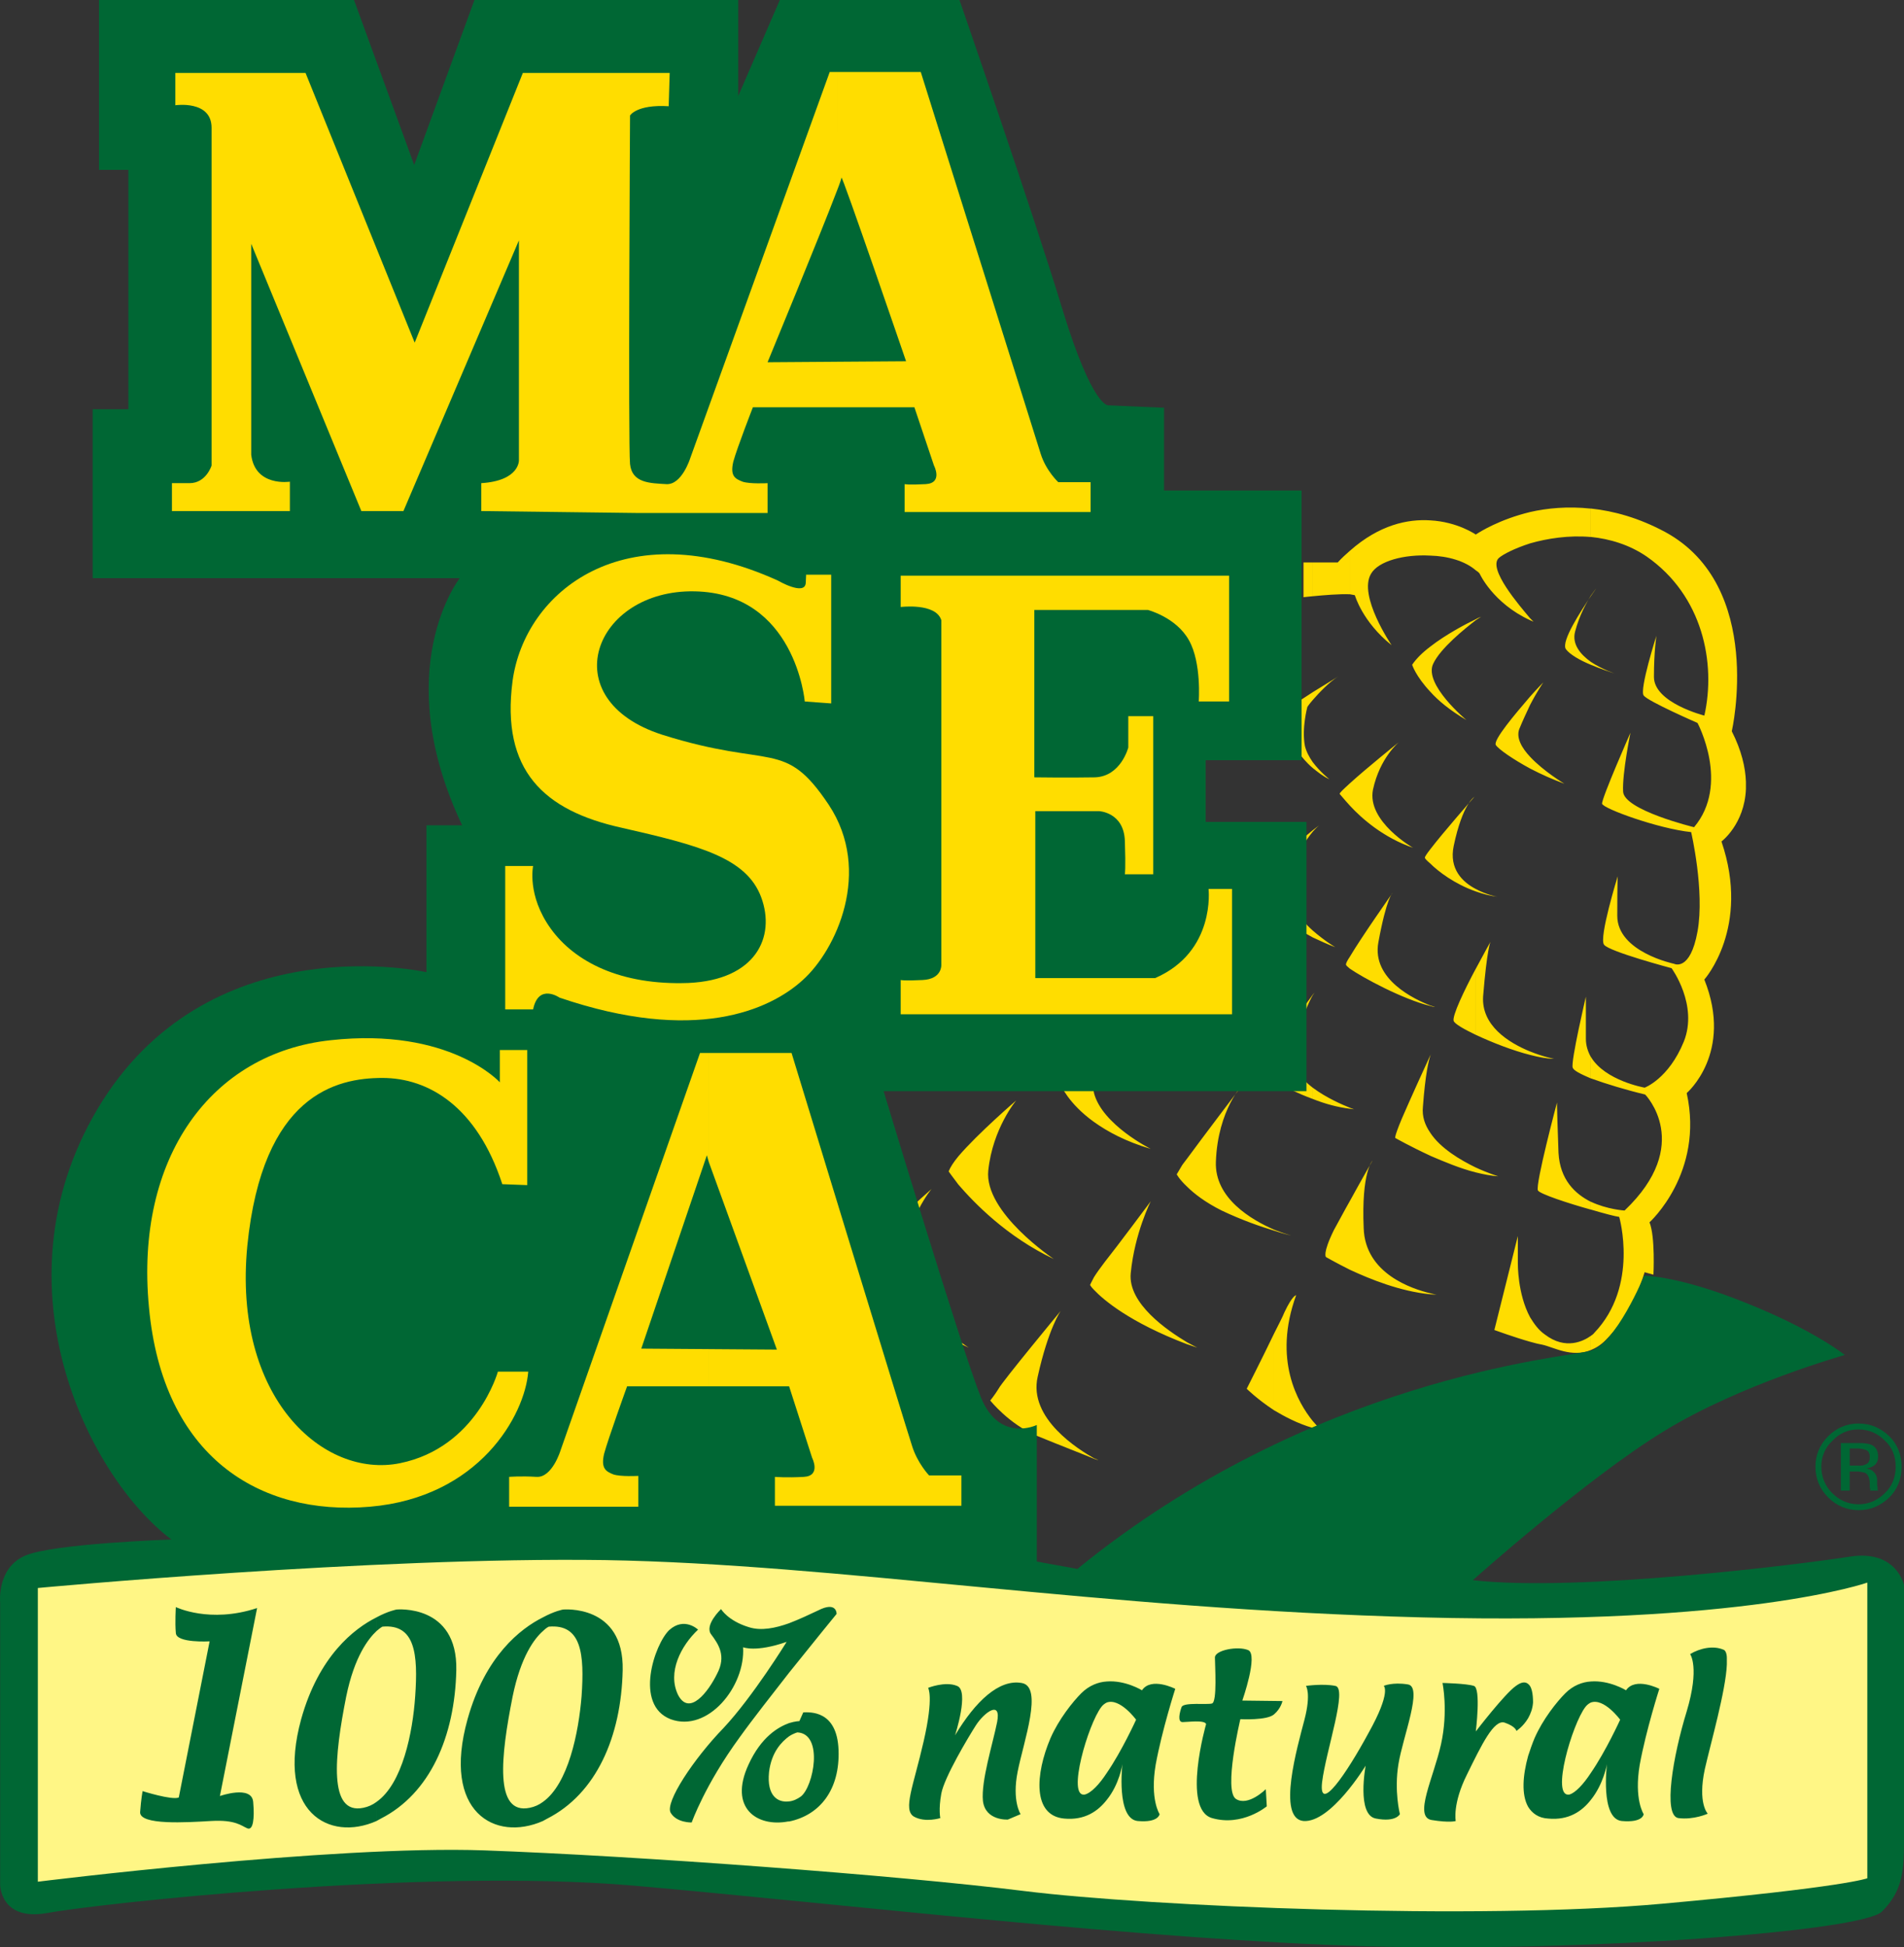 <?xml version="1.0" encoding="utf-8"?>
<!-- Generator: Adobe Illustrator 16.0.0, SVG Export Plug-In . SVG Version: 6.00 Build 0)  -->
<!DOCTYPE svg PUBLIC "-//W3C//DTD SVG 1.1//EN" "http://www.w3.org/Graphics/SVG/1.1/DTD/svg11.dtd">
<svg version="1.1" id="Layer_1" xmlns="http://www.w3.org/2000/svg" xmlns:xlink="http://www.w3.org/1999/xlink" x="0px" y="0px"
	 width="167.447px" height="171.226px" viewBox="12.653 10.765 167.447 171.226"
	 enable-background="new 12.653 10.765 167.447 171.226" xml:space="preserve">
<rect x="12.653" y="10.765" width="167.447" height="171.226" fill="#333333" stroke="none"/>
<g>
	<path fill="#FFDD00" d="M166.198,79.504v0.646c-0.129,3.099-2.151,4.605-2.151,4.605c2.582,7.576-1.507,12.139-1.507,12.139
		c2.582,6.455-1.55,9.984-1.55,9.984c1.55,7.018-3.271,11.363-3.271,11.363c0.517,1.292,0.345,4.605,0.345,4.605l-0.774-0.216
		c-0.431,1.378-1.377,3.917-3.442,5.983c-0.431,0.431-0.861,0.688-1.291,0.859v-1.248c0.215-0.129,0.301-0.258,0.301-0.258
		c3.961-4.133,2.195-10.201,2.195-10.201c-0.345-0.043-1.335-0.302-2.496-0.646v-0.688c1.463,0.688,2.969,0.774,2.969,0.774
		c6.113-5.812,1.81-10.201,1.81-10.201c-1.636-0.388-3.485-0.946-4.778-1.421v-1.895c1.248,2.109,4.734,2.713,4.734,2.713
		s2.109-0.775,3.443-4.047c1.291-3.229-1.076-6.457-1.076-6.457s-5.51-1.463-5.939-2.066c-0.474-0.603,1.205-6.026,1.205-6.026
		s-0.042,0.301-0.042,3.486c0,3.186,4.992,4.218,4.992,4.218s1.421,0.732,2.065-2.84c0.646-3.573-0.56-8.738-0.56-8.738
		c-2.884-0.302-7.748-2.066-7.834-2.497c-0.043-0.474,2.496-6.241,2.496-6.241s-0.731,3.573-0.646,5.165
		c0.043,1.636,6.24,3.142,6.24,3.142c3.187-3.788,0.303-9.168,0.303-9.168s-4.349-1.894-4.734-2.411
		c-0.389-0.517,1.119-5.251,1.119-5.251s-0.217,1.377-0.217,3.616c0,2.281,4.435,3.4,4.435,3.4
		c1.032-4.605-0.129-10.545-5.079-13.989c-1.507-1.033-3.229-1.549-4.906-1.721v-2.497c2.022,0.215,4.219,0.818,6.543,2.066
		c8.779,4.778,5.854,17.519,5.854,17.519C165.812,76.75,166.155,78.256,166.198,79.504L166.198,79.504z M152.554,69.217
		c0.818,0.344,1.723,0.646,2.238,0.818c0,0-1.205-0.388-2.238-1.076V69.217L152.554,69.217z M152.554,63.191
		c0.303-0.43,0.475-0.688,0.475-0.688s-0.172,0.215-0.475,0.646V63.191L152.554,63.191z M152.554,55.486v2.497
		c-1.937-0.172-3.83,0.129-5.337,0.56v-2.755C148.724,55.443,150.531,55.271,152.554,55.486L152.554,55.486z M152.554,63.148v0.043
		c-0.859,1.291-2.625,3.96-2.193,4.648c0.344,0.473,1.246,0.99,2.193,1.377v-0.258c-0.902-0.646-1.679-1.55-1.377-2.668
		C151.563,64.827,152.167,63.793,152.554,63.148L152.554,63.148z M152.554,103.694v1.894c-0.902-0.387-1.506-0.688-1.592-0.946
		c-0.173-0.56,1.161-6.24,1.161-6.24s0,0.344,0,3.701C152.123,102.704,152.296,103.222,152.554,103.694L152.554,103.694z
		 M152.554,116.435v0.689c-2.021-0.561-4.476-1.378-4.647-1.68c-0.259-0.473,1.679-7.747,1.679-7.747s-0.043-0.431,0.129,4.434
		C149.843,114.498,151.177,115.746,152.554,116.435L152.554,116.435z M152.554,128.229v1.248c-1.679,0.688-3.271-0.259-4.261-0.474
		c-0.259-0.044-0.646-0.13-1.076-0.259v-2.152c0.345,0.561,0.731,1.119,1.291,1.508
		C150.358,129.521,151.951,128.659,152.554,128.229L152.554,128.229z M147.217,103.522v-0.303c1.162,0.475,2.109,0.646,2.109,0.646
		C148.767,103.866,148.034,103.737,147.217,103.522L147.217,103.522z M147.217,78.342v-1.033c1.205,1.292,3.013,2.367,3.013,2.367
		C149.282,79.332,148.207,78.859,147.217,78.342L147.217,78.342z M147.217,72.747v-0.731c0.646-0.732,1.162-1.248,1.162-1.248
		S147.819,71.584,147.217,72.747L147.217,72.747z M147.217,65.3v-0.172c0.173,0.172,0.302,0.301,0.302,0.301
		C147.433,65.386,147.304,65.343,147.217,65.3L147.217,65.3z M147.217,55.788v2.755c-1.334,0.43-2.366,0.947-2.755,1.291
		c-0.99,0.947,1.852,4.218,2.755,5.294V65.3c-3.271-1.507-4.434-4.089-4.434-4.089c-0.087-0.129-0.216-0.215-0.345-0.301v-3.142l0,0
		C142.826,57.51,144.548,56.434,147.217,55.788L147.217,55.788z M147.217,72.015v0.731c-0.302,0.646-0.646,1.377-0.946,2.109
		c-0.302,0.774,0.215,1.679,0.946,2.453v1.033c-1.507-0.818-2.755-1.679-3.014-2.066C143.944,75.846,145.926,73.521,147.217,72.015
		L147.217,72.015z M147.217,103.222v0.301c-1.55-0.388-3.399-1.119-4.776-1.765v-5.811c0.688-1.291,1.291-2.367,1.291-2.367
		s-0.303,0.603-0.646,4.778C142.912,100.938,145.321,102.446,147.217,103.222L147.217,103.222z M147.217,126.593v2.152
		c-1.377-0.389-3.143-1.033-3.143-1.033l2.065-8.264v2.41C146.142,121.858,146.099,124.526,147.217,126.593L147.217,126.593z
		 M142.438,113.853v-0.431c1.119,0.517,1.979,0.774,1.979,0.774C143.772,114.153,143.128,114.024,142.438,113.853L142.438,113.853z
		 M142.438,89.146v-0.215c0.946,0.517,1.895,0.689,1.895,0.689C143.687,89.533,143.042,89.361,142.438,89.146L142.438,89.146z
		 M142.438,65.3c0.302-0.215,0.474-0.301,0.474-0.301s-0.172,0.043-0.474,0.215V65.3L142.438,65.3z M142.438,57.768v3.142
		c-0.946-0.818-2.453-1.249-4.002-1.292V56.52C140.847,56.648,142.438,57.768,142.438,57.768L142.438,57.768z M142.438,65.214V65.3
		c-0.946,0.732-3.1,2.453-3.744,3.831c-0.86,1.808,2.927,4.95,2.927,4.95c-1.464-0.861-2.496-1.722-3.185-2.497v-3.96
		C139.813,66.549,141.621,65.602,142.438,65.214L142.438,65.214z M142.438,88.931v0.215c-1.852-0.646-3.313-1.765-4.002-2.453
		v-1.249c1.117-1.463,3.873-4.605,3.873-4.605s-1.033,0.603-1.809,4.304C140.071,87.166,141.276,88.328,142.438,88.931
		L142.438,88.931z M142.438,95.947v5.811c-1.076-0.517-1.809-0.946-1.938-1.206C140.33,100.122,141.449,97.798,142.438,95.947
		L142.438,95.947z M142.438,113.422v0.431c-1.377-0.345-2.797-0.946-4.002-1.463v-2.023
		C139.34,111.743,141.104,112.776,142.438,113.422L142.438,113.422z M138.437,124.569v-0.086c0.344,0.086,0.561,0.129,0.561,0.129
		C138.823,124.612,138.608,124.569,138.437,124.569L138.437,124.569z M138.437,103.608v-0.043c0.043-0.088,0.043-0.174,0.043-0.174
		S138.479,103.479,138.437,103.608L138.437,103.608z M138.437,99.218v-0.043c0.258,0.086,0.431,0.129,0.431,0.129
		C138.737,99.304,138.565,99.261,138.437,99.218L138.437,99.218z M138.437,56.52v3.099c-2.281-0.129-4.562,0.474-5.207,1.593
		c-1.164,1.937,1.808,6.284,1.808,6.284c-2.583-2.066-3.229-4.39-3.229-4.39c-0.129-0.043-0.259-0.043-0.431-0.086v-3.831
		C133.96,56.907,136.456,56.391,138.437,56.52L138.437,56.52z M138.437,67.625v3.96c-1.291-1.377-1.593-2.367-1.593-2.367
		C137.188,68.701,137.747,68.141,138.437,67.625L138.437,67.625z M138.437,85.444v1.249c-0.302-0.258-0.474-0.431-0.474-0.517
		C137.963,86.09,138.135,85.832,138.437,85.444L138.437,85.444z M138.437,99.175v0.043c-2.453-0.603-5.939-2.497-7.06-3.271v-1.076
		c0.99-1.679,3.745-5.596,3.745-5.596s-0.518,0.388-1.249,4.348C133.271,96.894,137.103,98.658,138.437,99.175L138.437,99.175z
		 M138.437,103.565v0.043c-0.129,0.388-0.431,1.549-0.646,4.477c-0.086,0.859,0.173,1.593,0.646,2.28v2.022
		c-1.766-0.816-3.057-1.55-3.057-1.55s-0.215,0.13,0.561-1.721C136.628,107.524,138.092,104.297,138.437,103.565L138.437,103.565z
		 M138.437,124.483v0.086c-2.668-0.258-5.295-1.334-7.06-2.151v-6.069c0.99-1.808,1.979-3.529,1.979-3.529s-0.989,0.99-0.774,5.939
		C132.711,122.763,136.844,124.097,138.437,124.483L138.437,124.483z M131.377,108.257v-0.086c0.215,0.086,0.345,0.129,0.345,0.129
		C131.592,108.3,131.506,108.257,131.377,108.257L131.377,108.257z M131.377,81.614v-1.98c1.464-1.334,4.306-3.616,4.306-3.616
		s-1.68,1.378-2.283,4.175c-0.559,2.798,3.531,5.122,3.531,5.122C134.304,84.411,132.41,82.733,131.377,81.614L131.377,81.614z
		 M131.377,59.188v3.831c-0.903-0.043-2.367,0.086-3.271,0.172v-2.97h2.194C130.646,59.834,131.033,59.49,131.377,59.188
		L131.377,59.188z M131.377,79.633v1.98c-0.517-0.561-0.817-0.947-0.903-1.033C130.431,80.494,130.817,80.15,131.377,79.633
		L131.377,79.633z M131.377,94.871v1.076c-0.215-0.172-0.344-0.301-0.344-0.344C130.99,95.516,131.119,95.258,131.377,94.871
		L131.377,94.871z M131.377,108.171v0.086c-1.076-0.129-2.194-0.431-3.271-0.861v-0.988
		C129.312,107.31,130.731,107.913,131.377,108.171L131.377,108.171z M131.377,116.349v6.069c-1.291-0.646-2.108-1.119-2.108-1.119
		s-0.345-0.258,0.688-2.366C130.344,118.242,130.86,117.253,131.377,116.349L131.377,116.349z M128.104,136.319v-0.603
		c0.475,0.56,0.818,0.861,0.818,0.861C128.665,136.493,128.364,136.406,128.104,136.319L128.104,136.319z M128.104,98.271v-0.043
		c0.129-0.129,0.174-0.215,0.174-0.215S128.233,98.099,128.104,98.271L128.104,98.271z M128.104,93.192v-0.603
		c1.033,0.904,1.98,1.463,1.98,1.463C129.397,93.795,128.752,93.493,128.104,93.192L128.104,93.192z M128.104,83.895v-0.129
		c0.346-0.258,0.561-0.431,0.561-0.431S128.45,83.507,128.104,83.895L128.104,83.895z M128.104,78.299v-0.517
		c0.646,0.861,1.465,1.506,1.465,1.506C129.01,79.031,128.536,78.644,128.104,78.299L128.104,78.299z M128.104,72.316v-0.689
		l2.238-1.377C129.569,70.724,128.665,71.67,128.104,72.316L128.104,72.316z M128.104,60.221v2.97
		c-0.474,0.043-0.816,0.086-0.816,0.086v-3.056H128.104L128.104,60.221z M128.104,71.627v0.689
		c-0.301,0.344-0.474,0.603-0.474,0.603s-0.517,1.894-0.215,3.443c0.129,0.517,0.388,0.99,0.688,1.42v0.517
		c-0.603-0.517-0.99-1.033-0.99-1.033v-4.993L128.104,71.627L128.104,71.627z M128.104,83.766v0.129
		c-0.602,0.732-1.592,2.109-2.064,4.218c-0.346,1.765,0.859,3.4,2.064,4.477v0.603c-1.377-0.732-2.496-1.593-3.399-2.41v-4.218
		C125.911,85.573,127.331,84.411,128.104,83.766L128.104,83.766z M128.104,98.229v0.043c-0.258,0.43-0.773,1.549-1.679,4.131
		c-0.603,1.68,0.388,3.014,1.679,4.004v0.988c-1.291-0.473-2.496-1.074-3.399-1.549v-3.057
		C125.867,101.241,127.59,98.959,128.104,98.229L128.104,98.229z M128.104,135.718v0.604c-1.334-0.387-2.453-0.989-3.399-1.549
		v-6.758c0.388-0.775,0.731-1.422,0.903-1.853c0.731-1.549,1.033-1.506,1.033-1.506
		C124.576,130.338,126.813,134.125,128.104,135.718L128.104,135.718z M124.705,118.976v-0.086c0.86,0.344,1.507,0.517,1.507,0.517
		S125.608,119.274,124.705,118.976L124.705,118.976z M117.044,128.96c0.303,0.087,0.604,0.216,0.904,0.303
		c0,0-0.346-0.173-0.904-0.475V128.96L117.044,128.96z M124.705,86.563v4.218c-1.205-1.119-1.937-2.066-2.022-2.195
		C122.599,88.457,123.543,87.597,124.705,86.563L124.705,86.563z M124.705,102.79v3.057c-0.86-0.474-1.42-0.861-1.42-0.861
		s-0.259,0.131,1.032-1.592C124.446,103.178,124.576,103.006,124.705,102.79L124.705,102.79z M124.705,118.89v0.086
		c-1.162-0.346-2.884-0.947-4.604-1.766c-1.463-0.73-2.453-1.507-3.057-2.109v-2.453c1.291-1.765,4.95-6.586,4.95-6.586
		s-2.238,2.238-2.41,6.845C119.454,116.134,122.726,118.026,124.705,118.89L124.705,118.89z M124.705,128.015v6.758
		c-1.506-0.99-2.41-1.896-2.41-1.896S123.715,130.079,124.705,128.015L124.705,128.015z M113.858,116.392
		c0,0-3.014,4.047-4.047,5.338c-0.43,0.56-0.73,0.989-0.946,1.334v1.119c0.817,0.861,3.1,2.842,8.179,4.777v-0.172
		c-1.723-1.033-5.208-3.4-4.949-6.069C112.438,119.188,113.858,116.392,113.858,116.392L113.858,116.392z M117.044,112.647v2.453
		c-0.688-0.646-0.904-1.076-0.904-1.076s0.129-0.215,0.432-0.731C116.612,113.207,116.785,112.992,117.044,112.647L117.044,112.647z
		 M108.865,139.032v-0.043c0.259,0.086,0.388,0.172,0.388,0.172S109.124,139.118,108.865,139.032L108.865,139.032z M108.865,109.419
		v-2.54c0.731,2.799,4.993,4.907,4.993,4.907C111.664,111.142,110.071,110.28,108.865,109.419L108.865,109.419z M108.865,123.063
		c-0.259,0.474-0.345,0.688-0.345,0.688s0.086,0.173,0.345,0.432V123.063L108.865,123.063z M108.865,106.879v2.54
		c-2.28-1.636-2.927-3.271-2.927-3.271s2.971,0.56,2.84,0C108.778,106.406,108.821,106.664,108.865,106.879L108.865,106.879z
		 M108.865,138.989v0.043c-0.817-0.346-3.056-1.205-5.035-2.022c-2.454-1.032-4.089-3.1-4.089-3.1s0.388-0.474,0.73-1.033
		c0.301-0.603,5.467-6.844,5.467-6.844s-1.076,1.507-2.022,5.769C103.056,135.503,107.575,138.258,108.865,138.989L108.865,138.989z
		 M96.942,128.831v-0.215c0.56,0.431,0.904,0.646,0.904,0.646C97.546,129.133,97.244,128.96,96.942,128.831L96.942,128.831z
		 M96.942,114.929v-2.496c1.723-2.022,5.08-4.906,5.08-4.906s-2.066,2.453-2.455,6.154c-0.387,3.701,5.769,7.791,5.769,7.791
		C101.161,119.491,98.319,116.521,96.942,114.929L96.942,114.929z M96.942,112.433v2.496c-0.56-0.731-0.86-1.162-0.86-1.162
		C96.211,113.422,96.513,112.948,96.942,112.433L96.942,112.433z M96.942,128.616v0.215c-5.379-2.884-8.351-7.273-8.351-7.273
		c0.688-1.637,5.983-6.242,5.983-6.242s-2.066,2.455-2.454,6.156C91.821,124.312,95.308,127.325,96.942,128.616L96.942,128.616z"/>
	<path fill="#006734" d="M142.181,149.707c0,0,10.072-8.996,16.786-13.085c6.716-4.132,15.927-6.715,15.927-6.715
		s-2.711-2.195-8.651-4.562c-5.938-2.41-8.995-2.41-8.995-2.41s-2.497,6.069-4.778,6.629c-2.28,0.56-24.448,2.367-45.065,19.153
		l-3.571-0.646v-12.01c0,0-3.271,1.594-4.907-2.41c-1.636-4.002-8.565-26.944-8.565-26.944h37.188V83.034h-8.865V77.61h8.436V53.894
		h-12.096V46.62l-4.906-0.215c0,0-1.377,0.215-4.002-8.35c-2.584-8.523-9.082-27.29-9.082-27.29h-15.8l-3.658,8.437v-8.437h-23.2
		L49.08,25.271l-5.294-14.505H21.36v14.936h2.583V46.75h-3.142V61.6h32.282c0,0-6.284,8.006,0.215,21.736h-3.143v12.913
		c0,0-18.637-4.218-28.494,11.32c-9.857,15.623-1.42,32.928,6.069,38.565c0,0-10.417,0.345-12.87,1.421
		c-2.497,1.075-2.195,4.088-2.195,4.088v24.836c0,0,0,3.229,4.132,2.496c4.132-0.773,32.928-4.002,51.565-2.41
		c18.637,1.637,45.108,4.778,64.606,5.338c19.498,0.517,43.473-1.334,45.194-3.057c1.721-1.722,1.938-3.356,1.938-6.068
		c0-2.711,0-22.641,0-22.641s-0.646-3.143-4.779-2.496C171.233,148.286,151.392,150.783,142.181,149.707L142.181,149.707z"/>
	<path fill="#FFDD00" d="M82.266,103.351h-7.274v9.599l5.983,16.485l-5.983-0.043v3.271h7.059l2.023,6.284
		c0,0,0.818,1.593-0.731,1.679c-1.55,0.086-2.54,0-2.54,0v2.539h16.399v-2.668H94.36c0,0-1.033-1.076-1.506-2.626
		C92.338,136.319,82.266,103.351,82.266,103.351L82.266,103.351z M74.991,103.351h-0.775l-12.267,34.95c0,0-0.731,2.41-2.109,2.324
		s-2.411,0-2.411,0v2.625h11.364v-2.711c0,0-1.55,0.086-2.195-0.129c-0.646-0.259-1.119-0.517-0.818-1.81
		c0.344-1.291,2.023-5.938,2.023-5.938h7.188v-3.271l-5.94-0.043l5.768-17.002l0.172,0.603V103.351L74.991,103.351z"/>
	<path fill="#FFDD00" d="M59.022,114.972v-11.88h-2.41v2.841c0,0-4.39-4.863-14.893-3.701
		c-10.459,1.119-17.217,10.287-15.968,23.459c1.205,13.17,9.728,18.379,19.412,17.561c9.642-0.816,13.645-8.049,13.946-11.879H56.44
		c0,0-1.851,6.671-8.608,8.049c-6.757,1.377-14.72-5.768-13.429-19.111c1.334-13.3,7.833-14.763,11.879-14.763
		c4.046,0,8.308,2.496,10.546,9.341L59.022,114.972L59.022,114.972z"/>
	<path fill="#FFDD00" d="M83.428,72.445c0,0-0.818-9.512-9.685-9.684c-8.867-0.172-12.525,9.512-2.841,12.611
		c9.685,3.056,10.718,0.302,14.634,6.155c3.874,5.854,0.646,12.784-2.281,15.41c-2.927,2.668-9.513,5.596-21.393,1.549
		c0,0-1.851-1.291-2.324,1.033h-2.453v-12.61h2.453c0,0-0.56,2.583,1.55,5.51c2.109,2.927,6.155,4.993,12.095,4.778
		c5.939-0.26,7.705-4.046,6.414-7.533C78.306,86.176,74.13,85.1,67.33,83.55c-6.844-1.506-10.631-5.036-9.599-12.913
		c1.076-7.876,9.856-14.936,23.329-8.824c0,0,2.368,1.377,2.454,0.215c0.043-1.119,0.043-0.732,0.043-0.732h2.195v11.32
		L83.428,72.445L83.428,72.445z"/>
	<path fill="#FFDD00" d="M92.338,42.531c0,0-5.682-16.571-5.682-16.141c0,0.043-0.129,0.474-0.387,1.119V17.093h7.36
		c0,0,10.073,32.066,10.546,33.573c0.473,1.506,1.549,2.496,1.549,2.496h2.842v2.625H92.209v-2.453c0,0,0.301,0.086,1.85,0
		c1.55-0.086,0.732-1.635,0.732-1.635l-1.722-5.123h-6.8v-4.003L92.338,42.531L92.338,42.531z M86.269,27.509
		c-1.42,3.745-6.112,15.108-6.112,15.108l6.112-0.043v4.003h-7.403c0,0-1.377,3.53-1.722,4.778
		c-0.301,1.292,0.172,1.506,0.818,1.765c0.646,0.215,2.195,0.129,2.195,0.129v2.625H68.793l-13.817-0.172v-2.453
		c3.4-0.215,3.314-2.023,3.314-2.023V31.899L48.133,55.702h-3.702l-9.685-23.501v18.551c0.344,2.841,3.4,2.367,3.4,2.367v2.583
		H27.774v-2.453c0,0,0.086,0,1.549,0c1.463,0,1.937-1.549,1.937-1.549s0-27.289,0-29.7c0-2.453-3.186-1.98-3.186-1.98v-2.841h11.45
		l9.599,23.716l9.512-23.716h12.913l-0.086,2.927c-2.84-0.172-3.4,0.818-3.4,0.818s-0.172,28.925,0,30.646
		c0.172,1.679,1.764,1.679,3.185,1.765c1.377,0.086,2.109-2.281,2.109-2.281l12.267-33.96h0.646V27.509L86.269,27.509z"/>
	<path fill="#FFDD00" d="M95.437,65.3v30.302c0,0,0.086,1.248-1.636,1.334c-1.679,0.086-1.937,0-1.937,0v3.013h29.14V88.931h-2.065
		c0,0,0.646,5.51-4.691,7.834h-10.545V82.087h5.595c0,0,2.195,0.086,2.281,2.625c0.087,2.497,0,2.927,0,2.927h2.497V73.737h-2.195
		v2.754c0,0-0.646,2.54-2.927,2.625c-2.281,0.043-5.337,0-5.337,0v-14.72h9.984c0,0,2.496,0.646,3.615,2.668
		c1.119,1.98,0.861,5.38,0.861,5.38h2.668V61.383H91.864v2.755C91.864,64.138,94.963,63.751,95.437,65.3L95.437,65.3z"/>
	<path fill="#FFF685" d="M15.98,150.396v25.826c0,0,25.912-3.229,39.255-2.755c13.3,0.474,36.457,2.195,47.476,3.572
		c11.062,1.377,39.985,2.582,56.127,1.119c16.185-1.464,18.035-2.238,18.035-2.238v-25.998c0,0-10.718,3.788-39.169,3.058
		c-28.408-0.732-51.35-4.692-71.837-5.037C45.378,147.642,15.98,150.396,15.98,150.396L15.98,150.396z"/>
	<path fill="#006734" d="M164.521,156.551v0.56c-0.086,2.281-1.42,6.931-1.938,9.212c-0.646,3.013,0.258,3.917,0.258,3.917
		s-1.205,0.56-2.582,0.388c-1.378-0.216-0.474-5.467,0.731-9.384c1.161-3.874,0.302-5.036,0.302-5.036
		c0.859-0.517,2.021-0.774,2.928-0.388C164.392,155.862,164.521,156.163,164.521,156.551L164.521,156.551z M152.554,169.033v-2.367
		c1.336-1.938,2.584-4.69,2.584-4.69s-1.422-1.938-2.584-1.508v-1.851c1.637-0.13,3.1,0.774,3.1,0.774
		c0.818-1.205,2.928-0.129,2.928-0.129s-1.162,3.614-1.723,6.67c-0.517,3.058,0.346,4.349,0.346,4.349s-0.044,0.774-1.938,0.603
		c-1.895-0.215-1.291-4.992-1.291-4.992S153.673,167.655,152.554,169.033L152.554,169.033z M152.554,158.617v1.851
		c-0.172,0.086-0.345,0.215-0.474,0.389c-1.161,1.506-3.056,7.963-1.42,7.703c0.517-0.129,1.248-0.903,1.894-1.894v2.367
		c-0.773,0.989-1.937,1.808-3.744,1.636c-0.86-0.043-1.42-0.475-1.765-1.033v-4.477c0.172-0.518,0.345-1.033,0.56-1.549
		c0.731-1.68,1.979-3.229,2.711-3.961C151.004,158.961,151.821,158.66,152.554,158.617L152.554,158.617z M147.045,161.845
		c0.215-0.388,0.388-0.816,0.431-1.377c0-0.818-0.129-1.421-0.431-1.636V161.845L147.045,161.845z M147.045,158.832v3.013
		c-0.431,0.732-1.032,1.119-1.032,1.119s-0.044-0.387-1.033-0.73c-0.947-0.303-2.023,1.937-3.314,4.562
		c-1.291,2.582-0.99,4.089-0.99,4.089s-0.517,0.172-2.107-0.086c-1.637-0.258,0.172-3.744,0.816-6.672
		c0.646-2.927,0.129-5.38,0.129-5.38s2.109,0.043,2.756,0.258c0.646,0.173,0.172,4.003,0.172,4.003s2.539-3.314,3.529-4.003
		C146.442,158.66,146.786,158.617,147.045,158.832L147.045,158.832z M147.045,165.159c-0.474,1.722-0.603,3.4,0,4.477V165.159
		L147.045,165.159z M109.983,169.033v-2.367c1.336-1.938,2.584-4.69,2.584-4.69s-1.42-1.938-2.584-1.508v-1.851
		c1.638-0.13,3.101,0.774,3.101,0.774c0.817-1.205,2.927-0.129,2.927-0.129s-1.162,3.614-1.722,6.67
		c-0.517,3.058,0.345,4.349,0.345,4.349s-0.086,0.774-1.938,0.603c-1.895-0.215-1.334-4.992-1.334-4.992
		S111.104,167.655,109.983,169.033L109.983,169.033z M118.724,162.36c0,0-2.152,7.49,0.517,8.266
		c2.668,0.773,4.819-1.033,4.819-1.033l-0.086-1.507c0,0-1.549,1.55-2.625,0.86c-1.119-0.73,0.387-7.016,0.387-7.016
		s2.367,0.129,2.971-0.431c0.604-0.517,0.732-1.162,0.732-1.162l-3.53-0.043c0,0,1.421-4.046,0.518-4.435
		c-0.903-0.387-2.928,0-2.928,0.646s0.216,3.917-0.258,4.046c-0.431,0.13-2.454-0.129-2.669,0.302
		c-0.174,0.474-0.389,1.334,0.086,1.334C117.087,162.188,118.594,161.976,118.724,162.36L118.724,162.36z M127.504,159.004
		c0,0,0.474,0.646-0.13,2.972c-0.604,2.323-2.453,8.693-0.086,8.908c2.41,0.172,5.466-4.863,5.466-4.863s-0.817,4.348,0.904,4.648
		c1.765,0.344,2.108-0.388,2.108-0.388s-0.517-2.023-0.129-4.392c0.387-2.41,2.195-6.844,0.817-7.016
		c-1.334-0.215-2.108,0.129-2.108,0.129s0.688,0.518-1.334,4.133c-1.979,3.658-4.392,7.145-4.09,4.348
		c0.344-2.799,2.281-8.308,1.162-8.479C129.01,158.789,127.504,159.004,127.504,159.004L127.504,159.004z M109.983,158.617v1.851
		c-0.172,0.086-0.344,0.215-0.473,0.389c-1.162,1.506-3.057,7.963-1.464,7.703c0.56-0.129,1.292-0.903,1.937-1.894v2.367
		c-0.773,0.989-1.937,1.808-3.743,1.636c-2.798-0.259-2.539-3.917-1.205-7.059c0.731-1.68,1.979-3.229,2.712-3.961
		C108.437,158.961,109.253,158.66,109.983,158.617L109.983,158.617z M82.05,170.927v-1.765c0.387-0.043,0.732-0.215,1.033-0.431
		c1.119-0.86,2.023-5.51-0.301-5.639c0,0-0.345,0.086-0.732,0.344v-1.162c0.56-0.172,0.904-0.172,0.904-0.172l0.345-0.774
		c0.56,0,2.97-0.215,3.099,3.313C86.527,168.129,84.762,170.367,82.05,170.927L82.05,170.927z M82.05,157.842v-4.348
		c0.904-0.345,1.808-0.774,2.54-1.118c1.679-0.861,1.636,0.301,1.636,0.301S84.289,155.044,82.05,157.842L82.05,157.842z
		 M94.274,159.177c0,0,0.517,0.731-0.388,4.691c-0.904,3.96-1.851,6.025-0.861,6.628c0.991,0.56,2.325,0.13,2.325,0.13
		s-0.172-0.732,0.086-2.152s2.368-4.949,3.056-6.025c0.731-1.119,2.237-2.238,1.852-0.258c-0.388,1.937-1.421,5.164-1.247,6.93
		c0.215,1.765,2.193,1.636,2.193,1.636l1.119-0.474c0,0-0.774-1.162-0.258-3.745c0.517-2.625,2.281-7.489,0.345-7.79
		c-1.979-0.346-4.047,1.593-5.854,4.605c0,0,1.291-3.961,0.172-4.349C95.781,158.573,94.274,159.177,94.274,159.177L94.274,159.177z
		 M82.05,153.494v4.348c-1.506,1.938-3.142,4.003-4.347,5.683c-3.056,4.176-4.219,7.488-4.219,7.488s-1.333,0.043-1.851-0.859
		c-0.516-0.904,2.023-4.735,4.649-7.446c2.583-2.755,5.552-7.576,5.552-7.576c-2.712,0.947-3.831,0.474-3.831,0.474
		c0.215,3.443-3.099,7.533-6.371,6.328c-3.228-1.248-1.42-6.586-0.129-7.834c1.334-1.205,2.54-0.043,2.54-0.043
		c-1.506,1.42-2.711,3.744-1.765,5.726c0.99,1.937,2.668-0.259,3.443-1.853c0.818-1.549,0.129-2.582-0.516-3.443
		c-0.646-0.816,0.861-2.237,0.861-2.237s0.603,1.033,2.453,1.593C79.597,154.185,80.845,153.925,82.05,153.494L82.05,153.494z
		 M82.05,162.274c-0.947,0.345-2.453,1.205-3.572,3.658c-1.765,3.832,0.774,5.51,3.486,4.993c0.043,0,0.086,0,0.086,0v-1.765
		c-0.99,0.129-1.98-0.475-1.764-2.582c0.215-1.766,1.119-2.669,1.764-3.143V162.274L82.05,162.274z M60.4,170.884v-1.679
		c2.238-1.592,3.143-6.111,3.4-9.297c0.258-3.702,0-6.37-2.884-6.112c0,0-0.215,0.086-0.517,0.389v-1.205
		c1.033-0.561,1.765-0.689,1.765-0.689s5.38-0.516,5.251,5.338s-2.325,10.848-6.628,13.042
		C60.658,170.755,60.529,170.798,60.4,170.884L60.4,170.884z M60.4,152.979v1.205c-0.731,0.646-1.937,2.194-2.668,5.768
		c-1.033,5.208-1.636,10.416,1.506,9.771c0.431-0.086,0.818-0.26,1.163-0.518v1.679c-4.218,1.851-8.91-0.774-6.628-8.952
		C55.321,156.379,58.42,153.968,60.4,152.979L60.4,152.979z M45.765,170.884c0.129-0.086,0.258-0.129,0.388-0.215
		c4.304-2.195,6.5-7.188,6.629-13.042c0.128-5.854-5.251-5.338-5.251-5.338s-0.731,0.13-1.765,0.688v1.205
		c0.345-0.302,0.517-0.388,0.517-0.388c2.884-0.258,3.142,2.41,2.884,6.112c-0.215,3.186-1.119,7.705-3.401,9.297L45.765,170.884
		L45.765,170.884z M28.118,152.074c0,0,2.97,1.464,7.145,0.086l-3.271,16.528c0,0,2.798-0.989,2.927,0.517
		c0.129,1.464,0,2.54-0.517,2.323c-0.517-0.215-1.033-0.773-3.185-0.646c-2.152,0.128-6.284,0.388-6.241-0.774
		c0.086-1.161,0.215-1.852,0.215-1.852s2.583,0.818,3.185,0.561l2.712-13.73c0,0-2.927,0.173-2.97-0.73
		C28.032,153.451,28.118,152.074,28.118,152.074L28.118,152.074z M45.765,152.979v1.205c-0.688,0.646-1.937,2.194-2.668,5.768
		c-1.033,5.208-1.592,10.416,1.507,9.771c0.431-0.086,0.818-0.26,1.162-0.518v1.679c-4.175,1.851-8.866-0.774-6.628-8.952
		C40.687,156.379,43.786,153.968,45.765,152.979L45.765,152.979z"/>
	<path fill="#006734" d="M176.099,143.035c0.903,0,1.68-0.345,2.324-0.99c0.646-0.603,0.946-1.42,0.946-2.323
		c0-0.904-0.302-1.68-0.946-2.281c-0.646-0.646-1.421-0.989-2.324-0.989v-0.517c1.076,0,1.938,0.387,2.711,1.118
		c0.732,0.731,1.076,1.636,1.076,2.669c0,1.075-0.344,1.979-1.076,2.711c-0.773,0.731-1.635,1.119-2.711,1.119V143.035
		L176.099,143.035z M176.099,140.151c0.301,0.043,0.475,0.086,0.604,0.129c0.258,0.173,0.387,0.474,0.387,0.99v0.302l0.043,0.129
		c0,0.043,0,0.043,0,0.086c0,0,0,0,0,0.043h0.689l-0.043-0.086c0,0,0-0.086,0-0.216c-0.043-0.086-0.043-0.215-0.043-0.301v-0.302
		c0-0.216-0.045-0.431-0.217-0.646s-0.388-0.344-0.73-0.387c0.258-0.043,0.475-0.131,0.604-0.217c0.301-0.172,0.43-0.474,0.43-0.816
		c0-0.561-0.215-0.904-0.646-1.076c-0.216-0.086-0.603-0.129-1.077-0.129v0.473c0.346,0.043,0.562,0.086,0.732,0.173
		c0.172,0.087,0.258,0.302,0.258,0.604c0,0.345-0.129,0.56-0.43,0.646c-0.131,0.086-0.303,0.086-0.561,0.086V140.151
		L176.099,140.151z M176.099,136.45c-0.904,0-1.679,0.344-2.281,0.99c-0.646,0.602-0.989,1.377-0.989,2.279
		c0,0.904,0.344,1.723,0.946,2.324c0.646,0.646,1.42,0.99,2.324,0.99l0,0v0.517l0,0c-1.033,0-1.937-0.388-2.668-1.118
		c-0.731-0.731-1.119-1.637-1.119-2.713c0-1.033,0.388-1.937,1.119-2.668c0.731-0.732,1.635-1.119,2.668-1.119l0,0V136.45
		L176.099,136.45L176.099,136.45z M176.099,137.655c0,0-0.043,0-0.086,0h-1.464v4.175h0.774v-1.679h0.56c0.087,0,0.173,0,0.216,0
		v-0.518c-0.043,0-0.086,0-0.129,0h-0.646v-1.507h0.604c0.086,0,0.129,0,0.172,0V137.655L176.099,137.655z"/>
</g>
</svg>
